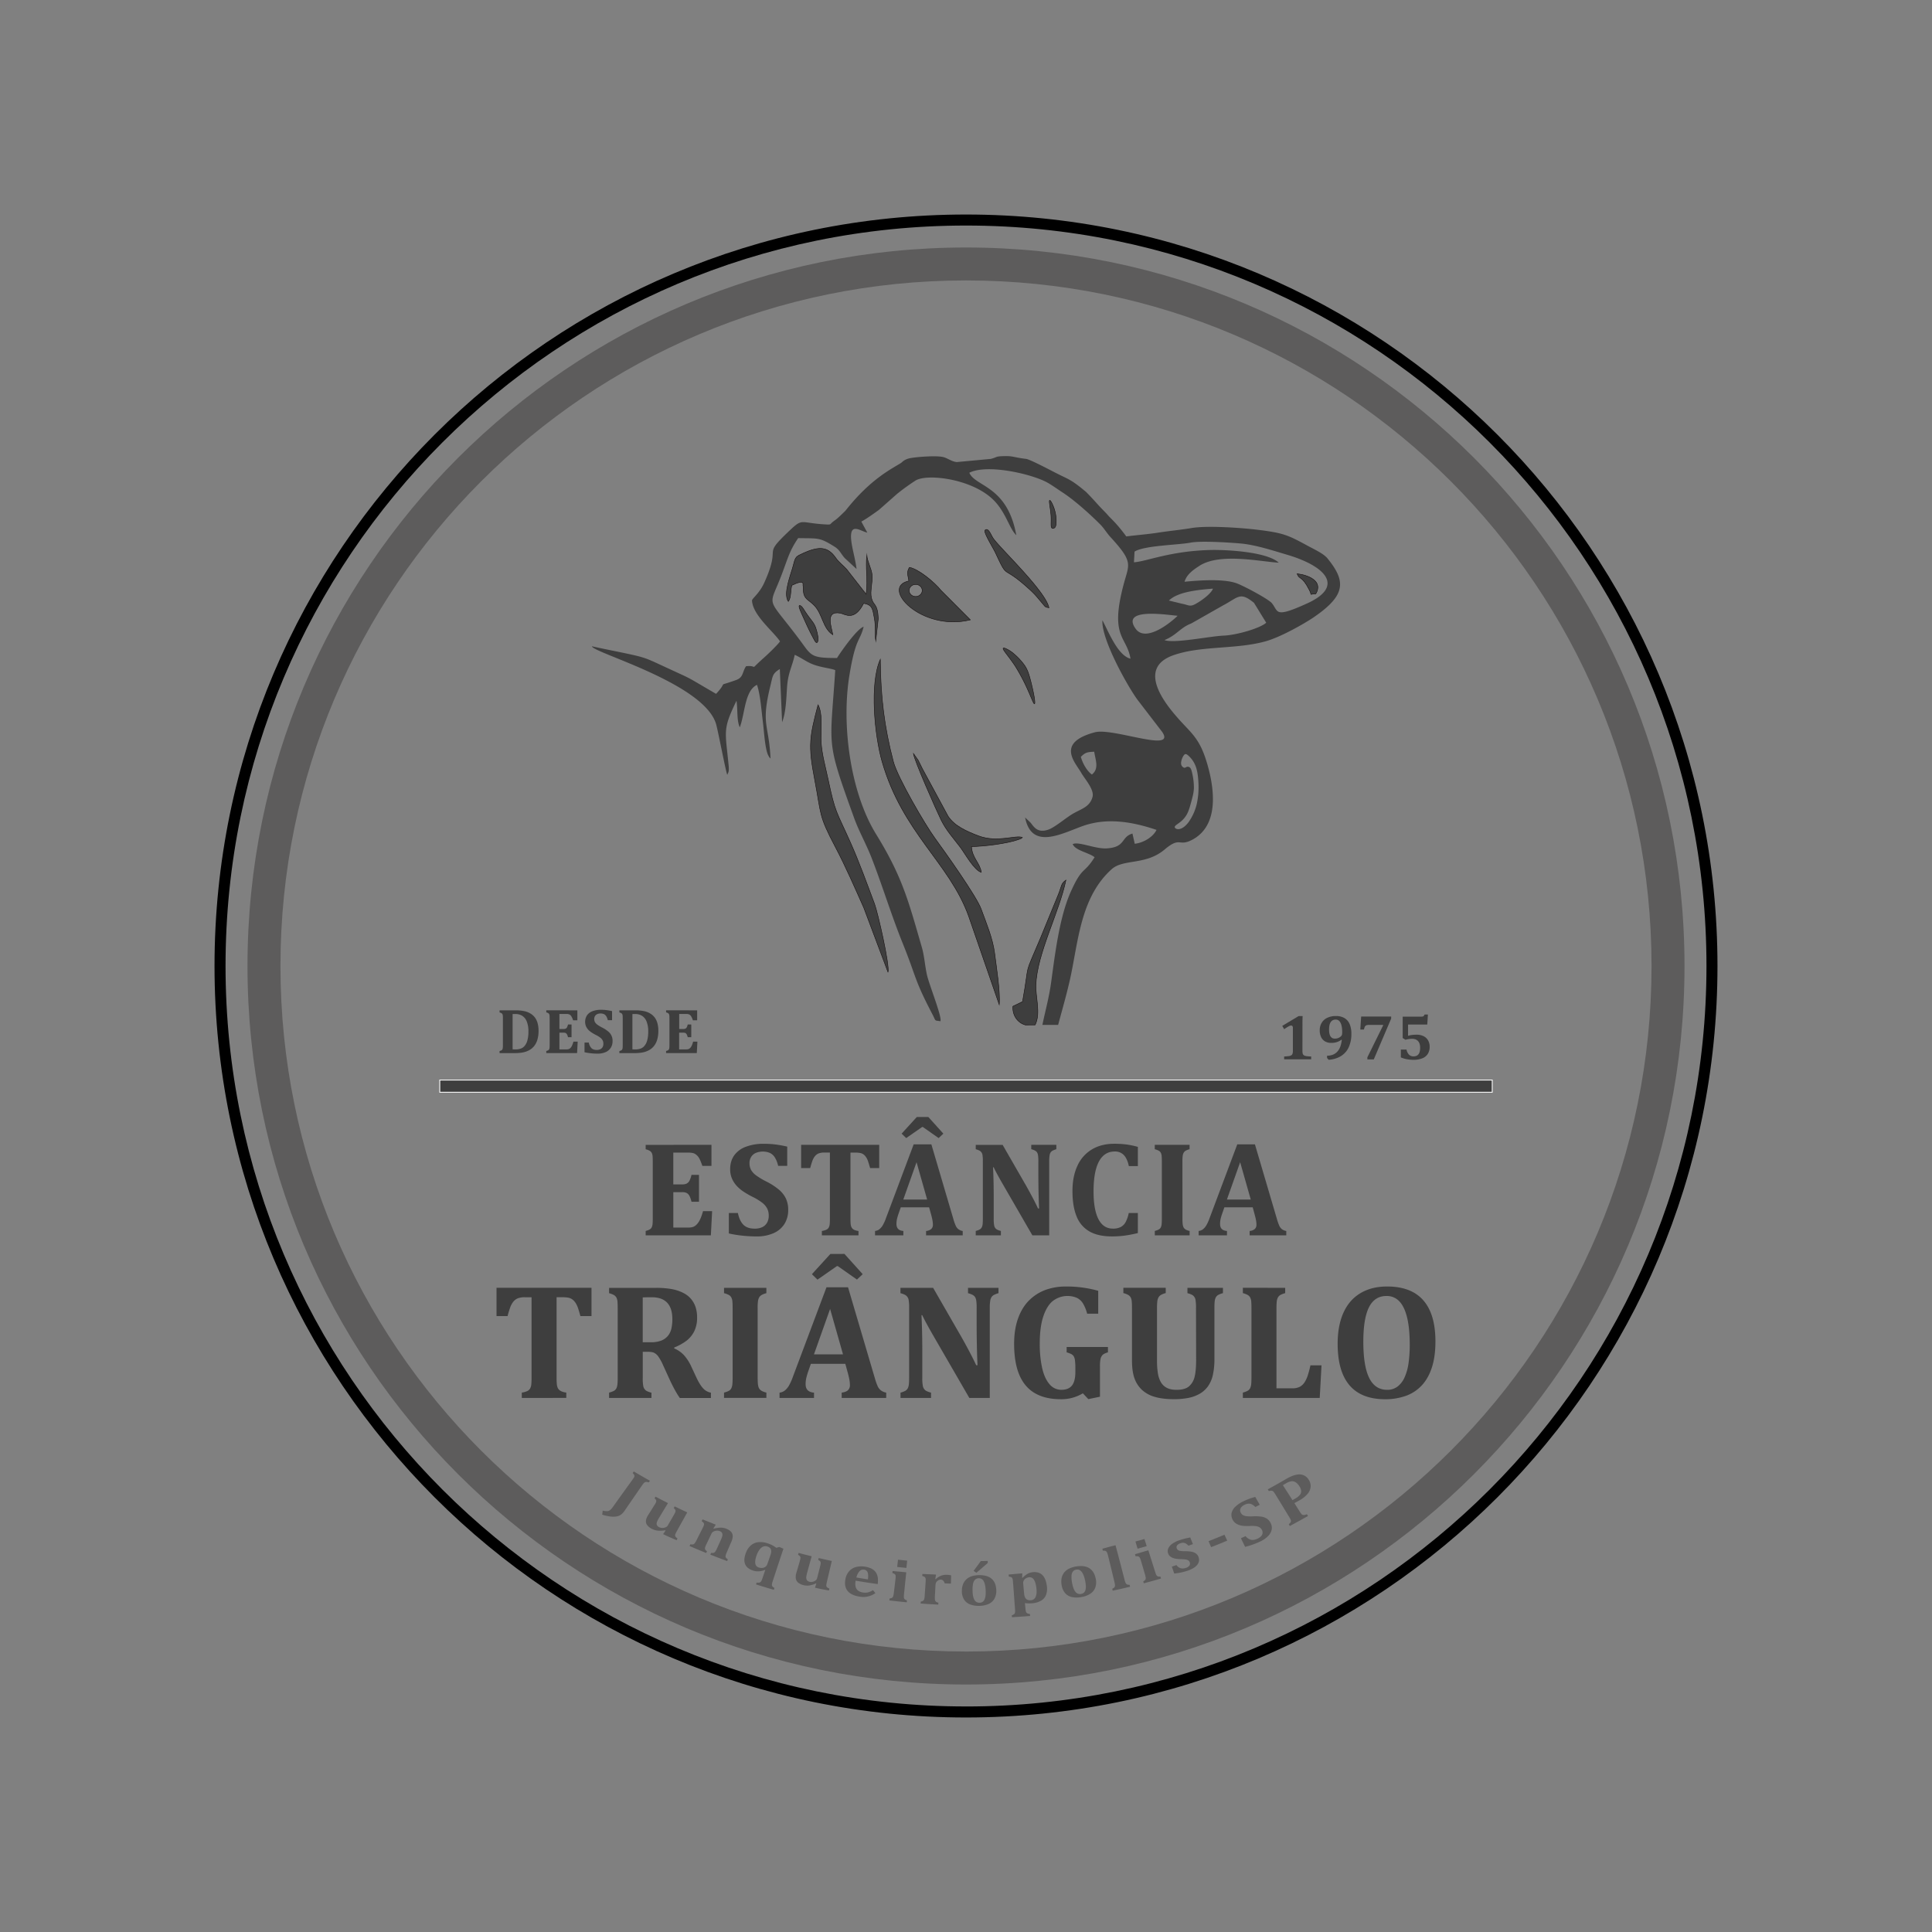 <svg xmlns="http://www.w3.org/2000/svg" viewBox="0 0 2267.72 2267.72"><rect x="0" y="0" width="2267.72" height="2267.72" fill="#808080" stroke="none"/><defs><style>.cls-1,.cls-2,.cls-3,.cls-4{fill:#3e3e3e;}.cls-1{fill-rule:evenodd;}.cls-2{stroke:#1f191a;stroke-miterlimit:22.93;stroke-width:0.57px;}.cls-4{stroke:#fff;stroke-miterlimit:10;}.cls-5{fill:#5d5c5c;}</style></defs><title>Prancheta 3</title><g id="Logo"><path class="cls-1" d="M1268.65,888.35c5-4.74,6.48-5.63,15.71-6,1.62,10.51,5.88,19.75-2.68,26.75C1275.61,905,1270.5,895.28,1268.65,888.35Zm117.67,7.74c-.14-2.94,1.5-7.14,3-9.28s2.71-2.23,5.13-.26a31.71,31.71,0,0,1,8.33,11.24c2.32,5.26,3.39,11.77,3.82,19.62a93.61,93.61,0,0,1-1.74,25.65,61.37,61.37,0,0,1-9.69,21.9c-3.92,5.26-8,7.76-11.13,8.21s-5.38-1.16-5.14-2.68,3-2.94,5.91-5.22a30.22,30.22,0,0,0,8.48-9.77c2.32-4.37,3.77-10,5.18-15.21s2.76-10,2.9-15.61a75,75,0,0,0-1.79-16.1c-.87-4.19-1.55-6.24-2.66-7.4a3.84,3.84,0,0,0-3.83-1.07c-1.16.35-1.94,1.33-3.29,1A5.32,5.32,0,0,1,1386.32,896.09Zm-19.51-144.8c13.53-5.44,17.39-13,28.7-18.34.79-.38,1.79-.67,3.44-1.54l36.64-20.81c18.1-9.52,19.75-16.48,36.31-3l14.33,23.3c-6.69,6.38-34.67,14.57-49.87,15.17C1420.5,746.67,1377.72,755.67,1366.81,751.29Zm15.46-28.52c-6.76,6.8-37.36,32.43-49.47,15C1315.3,712.58,1371.09,722,1382.27,722.77Zm-10.2-17.86c10.37-10.37,34.39-12.61,51.7-14-2.3,6.2-14.29,14.73-21.13,18.33-6.24,3.28-7.9.7-15.48-.65Zm-40.38-57.42c11.22-7.27,51.39-7.78,65.72-10.56,12.4-2.42,47.68,0,59.37,1.05,17.29,1.64,37.4,8.27,53.72,13.08,45.17,13.31,68.32,37,23.73,57.22-39.56,18-33.12,9.22-41.62-.57-3.88-4.47-31.94-19.72-41.22-23.1-15.08-5.5-44.41-3.43-61-1.77,2.57-8.94,10.92-14.44,17.47-18.69,24.24-15.68,72.27-4.74,93.1-3.7-14.3-13.18-63.63-15.33-80.26-14.89C1373,646.82,1346.05,659,1331,660Zm-92-92.16c-9.45-4.86-30.91-16.19-35.39-16.7-12.89-1.5-15.55-3.48-24.53-3.28-12,.27-8.22,1-16.65,3.27l-40.08,3.74c-6-.63-10.11-4.17-15.28-5.71-7.73-2.3-33-.35-40.45,1.34a21.31,21.31,0,0,0-6.3,2.62,33.38,33.38,0,0,0-3.14,2.6c-10.82,7-35.74,18.37-65.65,56.45-.32.15-8.18,8.3-12.37,11.17C978.09,612.06,977,613,977,613c-3.14,2.7-1.53,2.91-8.19,2.54-30.48-1.69-26-8-42.65,7.8-33,31.42-8,14.07-29.09,60.62-5.61,12.4-13.77,18.08-14.38,20.67.56,17.2,24.54,35.93,32.87,48.17-2.23,3.56-14.34,15.22-18.34,18.75C877.44,789,891.51,780.4,875.69,782c-4.65,6.92-2.9,13-11.58,16.17-25.08,9.08-8-.32-23.62,16.24-41.13-23.88-22.77-14.27-66.58-34.66-16.06-7.47-19.31-8.55-38.55-12.66-13.66-2.91-27.48-5.52-40.54-8.49,0,7.23,132.38,43.43,145.83,91.76,2.37,8.52,11.5,56.63,13,59l1.1-2.38c.11-.36.32-.9.41-1.32s.19-1,.25-1.45a38.55,38.55,0,0,0-.22-6.32c-3.93-40.65-7.12-41.49,9.28-75.37,1.61,10.56.14,23.32,3.88,31.19,6.21-16.47,5.69-42.88,20.17-49.87,4,11.47,5.18,30,7,44.22,1.29,10.14,2.38,31.45,6.34,38.76a11.08,11.08,0,0,0,2.56,3.53c-1.89-40.81-11.54-39.22-.1-85.66,2.76-11.2,2.21-14,11-19.41L918,847.76c4.56-11.54,4.89-27.55,5.81-41.14,1.2-17.64,6.17-24.25,9-38,7.41,3.23,13.26,8,21.23,11.13,10.08,3.92,22,4.76,26.34,6.9-6.08,92.89-11.37,80.57,22.1,173.36,5.73,15.89,14.16,30.49,20.57,47,12.84,33.08,23.23,67.34,36.53,100.26,16.28,40.32,13.15,41.89,35.07,83.69,4.17,7.93,1.48,6.61,9.21,7.71,2-5.42-13.49-43.19-16-55.11-2.22-10.31-3-22.09-5.89-31.88-15.88-54.74-22.84-82.57-53.71-132.65-30.12-48.88-40.88-128.25-31.17-186.92,7.38-44.63,12.46-39,16.6-56.52-7.87,2.56-26.58,29.26-31.25,36.75-31.36.1-29.95-2.72-43.76-21.22-40.42-54.14-36.64-35.2-20.58-78.2,7.21-19.28,8.75-26.45,18.74-41.28,24.54.43,25-1,43,10.21,6.36,4,7.42,9,12.25,13.77l13.29,12.26c-1-8.2-3-16-4.63-23.91-7.29-35,8.53-20.42,17.25-18.81l-7-12.94c5.75-3,15.55-10,20.64-13.71l21.55-19A255.47,255.47,0,0,1,1074.72,564c13.22-8.07,63.3-2.44,89.19,20.77,16.62,14.89,20.47,35.7,29,43.38-10.61-58.44-48.08-56.6-55.14-73.24,21.15-10.78,74.5,1.65,92.17,11.84,5.67,3.27,11.82,7.72,17,11.09,14.26,9.22,32.68,25.86,44.38,37.6,4.74,4.76,7.44,9.86,12.43,15.3,26.83,29.25,21.58,31.14,15.25,54.82-16.87,63.06,3.62,61,7.93,87.55-15-3.51-26.06-32.44-32.92-45-1.65,21.75,29.54,77.47,41.13,93.22l29,37.76c17,25.12-57.69-5.25-79.06.45-46.38,12.36-22.69,35.63-16,47.5,4,7.09,15.65,19.7,13.3,28.34-3.38,12.41-13.79,14-24.37,20.54-7.81,4.81-20.06,15.25-27.38,17.81-13,4.54-17.15-3.4-21-8.16l-6.37-6c7.59,38.72,43,18.74,67.64,10,29-10.36,59.22-4.73,86.6,4.53-3.57,7.56-14.25,15-25.56,16.28l-2.7-12c-13.94,4.21-7.55,16-30.15,17.43-13.3.87-33.18-8.49-40-5,3.27,7.7,18.83,9.82,25.74,15.37-12.74,20.35-14.15,10-27.71,39.93s-18.67,73.26-23.33,107c-2.51,18.16-6.76,32.85-10.24,49.89H1242c5.2-19.33,11.73-41.84,15.71-61.82,8.47-42.57,12.71-89.9,47.07-120.89,13.83-12.47,39.87-4.36,62.13-23.1,18.84-15.87,16.16-3,32.2-11.35,33.65-17.5,25.78-63.94,16.86-92.66-8.62-27.71-18.46-33.15-33.91-50.85-13.11-15-48.72-57.62-5-73.16,32.71-11.64,74.46-6.64,109.2-16.65,17.94-5.17,45.63-21,56.4-28.43,36.91-25.5,37.53-41.61,15.49-68.67-4.68-5.74-15.47-10.55-23.72-15.06-22.91-12.52-28.41-14.84-58.24-18.52-18.44-2.27-59.2-5.23-77.87-2-10.22,1.79-27.79,3.61-38.09,5.23-12.55,2-28.19,3.23-38.21,4.56-12.84-17.3-17.94-20.48-22.45-25.91-1.5-1.79-6.24-6.24-12.48-13.22-4.93-5.52-11.52-12.43-12.73-13.45C1256.45,562.11,1254.27,562.81,1239.73,555.33Z"/><path class="cls-1" d="M1172.88,1179.28c1.32-15.39-3.41-44.5-5.46-60.71-2.16-17.14-9.92-35.43-15.77-51.54-5.51-15.2-43-67.74-54.55-83.59-10.83-14.8-43.48-70.46-48.45-89.33-10.67-40.53-15-76-15.37-120.17-12.82,28.54-6.55,90.1,2.07,120,24.1,83.79,79,118.79,101.55,181.25Z"/><path class="cls-2" d="M1172.88,1179.28c1.32-15.39-3.41-44.5-5.46-60.71-2.16-17.14-9.92-35.43-15.77-51.54-5.51-15.2-43-67.74-54.55-83.59-10.83-14.8-43.48-70.46-48.45-89.33-10.67-40.53-15-76-15.37-120.17-12.82,28.54-6.55,90.1,2.07,120,24.1,83.79,79,118.79,101.55,181.25Z"/><path class="cls-1" d="M925.3,706c3.61-4.8,2.3-12.8,4.16-19,15.72-7.67,12.88-.67,13-.28.55,1.84.19,4.8.41,6.89,1,9.95,5.84,9.85,12.73,16.87,10.15,10.34,9.79,26.69,21.94,34.58-1.31-8.74-9.76-28.63,8.82-25.4,5.26.92,16.31,10.34,27.36-11.54,10.48,1.93,10.5,6.59,12.55,17.54,1.91,10.22.22,17.75,1.68,26.8l2.93-26.6c-.81-18.08-5.58-14.3-8-23.84-2-7.94,1.65-18.75.72-27.5-.78-7.3-5.64-15.55-6.15-22.86-1.87,14.82,1.59,28.8-.8,45.8l-22.87-29.27c-4.06-4.54-9.08-8-12.71-13.24-9.06-13-18.86-14.4-38.13-5.67-8.77,4-9.23,4-11.79,14.17C928.36,674.47,918.89,696.63,925.3,706Z"/><path class="cls-2" d="M925.3,706c3.61-4.8,2.3-12.8,4.16-19,15.72-7.67,12.88-.67,13-.28.55,1.84.19,4.8.41,6.89,1,9.95,5.84,9.85,12.73,16.87,10.15,10.34,9.79,26.69,21.94,34.58-1.31-8.74-9.76-28.63,8.82-25.4,5.26.92,16.31,10.34,27.36-11.54,10.48,1.93,10.5,6.59,12.55,17.54,1.91,10.22.22,17.75,1.68,26.8l2.93-26.6c-.81-18.08-5.58-14.3-8-23.84-2-7.94,1.65-18.75.72-27.5-.78-7.3-5.64-15.55-6.15-22.86-1.87,14.82,1.59,28.8-.8,45.8l-22.87-29.27c-4.06-4.54-9.08-8-12.71-13.24-9.06-13-18.86-14.4-38.13-5.67-8.77,4-9.23,4-11.79,14.17C928.36,674.47,918.89,696.63,925.3,706Z"/><path class="cls-1" d="M960.18,827.25c-10.07,38.39-11.63,47.8-3.94,87.92,7.92,41.29,4.24,41.15,24.38,79.23,11.73,22.18,22.58,47.2,33.24,71.05l28.41,75.56c2.45-6.86-12-70.13-15.74-80-9.18-24.47-18-49-28.3-72.08-16.92-37.87-17.78-34.41-26.19-74-2.83-13.33-7.2-29.08-8.16-42.54S966.27,838.18,960.18,827.25Z"/><path class="cls-2" d="M960.18,827.25c-10.07,38.39-11.63,47.8-3.94,87.92,7.92,41.29,4.24,41.15,24.38,79.23,11.73,22.18,22.58,47.2,33.24,71.05l28.41,75.56c2.45-6.86-12-70.13-15.74-80-9.18-24.47-18-49-28.3-72.08-16.92-37.87-17.78-34.41-26.19-74-2.83-13.33-7.2-29.08-8.16-42.54S966.27,838.18,960.18,827.25Z"/><path class="cls-1" d="M1066.77,681.91c-34.17,7.24,15.69,60,72.19,45.64l-34.36-34.47c-7.33-8.32-21.56-23-37.19-27.09C1063.9,671.58,1065.73,675.25,1066.77,681.91Zm8,4.07c4.25,0,7.7,3.18,7.7,7.1s-3.45,7.09-7.7,7.09-7.7-3.18-7.7-7.09S1070.51,686,1074.76,686Z"/><path class="cls-2" d="M1066.77,681.91c-34.17,7.24,14.43,59.77,72.19,45.64l-34.36-34.47c-7.41-9.55-27.75-25.94-37.19-27.09C1063.9,671.58,1065.73,675.25,1066.77,681.91Zm8,4.07c4.25,0,7.7,3.18,7.7,7.1s-3.45,7.09-7.7,7.09-7.7-3.18-7.7-7.09S1070.51,686,1074.76,686Z"/><path class="cls-1" d="M1215,1203c6.8-13.49.43-32.13.91-47,1.2-36.58,27.32-85,35.26-123-6.08,4.34-4.72,6.53-9,17.11-2.43,6-4.48,11-6.9,16.82-4.64,11.11-9.12,22.53-13.8,33.68-20.89,49.74-12,23.45-21.23,75.06-3.7,1.84-7.57,3.6-11.32,5.5-.73,10.06,5,19.13,14.56,21.87Z"/><path class="cls-2" d="M1215,1203c6.8-13.49.43-32.13.91-47,1.2-36.58,27.32-85,35.26-123-6.08,4.34-4.72,6.53-9,17.11-2.43,6-4.48,11-6.9,16.82-4.64,11.11-9.12,22.53-13.8,33.68-20.89,49.74-12,23.45-21.23,75.06-3.7,1.84-7.57,3.6-11.32,5.5-.73,10.06,5,19.13,14.56,21.87Z"/><path class="cls-1" d="M1082.64,902.27c-1.83-3.64-3-6.28-4.84-9.83l-5.71-8.09c.81,7.75,27,66.84,32.47,78,6.18,12.57,14.68,21.62,22.83,32.44,5,6.67,16,26.7,24.46,29.14-1.58-11.1-10.92-16.85-11.56-30.27,13.61,0,41.62-3.42,55-8.18,5.38-1.91,2.6-.88,4.71-2.53-7.67-3.17-29.49,6.61-51.78-1.95-14.38-5.52-28-11.72-35.33-22.84Z"/><path class="cls-2" d="M1082.64,902.27c-1.83-3.64-3-6.28-4.84-9.83l-5.71-8.09c.81,7.75,27,66.84,32.47,78,6.18,12.57,14.68,21.62,22.83,32.44,5,6.67,16,26.7,24.46,29.14-1.58-11.1-10.92-16.85-11.56-30.27,13.61,0,41.62-3.42,55-8.18,5.38-1.91,2.6-.88,4.71-2.53-7.67-3.17-29.49,6.61-51.78-1.95-14.38-5.52-28-11.72-35.33-22.84Z"/><path class="cls-1" d="M1231.21,713.4c-3.71-19.63-58.54-70.86-65.71-82-2.51-3.91-5.54-12.57-9.3-9.07-2.22,2.07,9.55,20.83,12.06,26.17,16.22,34.54,6,11.76,41.16,44.19a100.37,100.37,0,0,1,9.87,10.52C1228.63,714.05,1225.72,712,1231.21,713.4Z"/><path class="cls-2" d="M1231.21,713.4c-3.71-19.63-58.54-70.86-65.71-82-2.51-3.91-5.54-12.57-9.3-9.07-2.22,2.07,9.55,20.83,12.06,26.17,16.22,34.54,6,11.76,41.16,44.19a100.37,100.37,0,0,1,9.87,10.52C1228.63,714.05,1225.72,712,1231.21,713.4Z"/><path class="cls-1" d="M1544.46,697c9-15.14-9.27-22.13-22-23.57,3,7.78,5.33,1.3,14.48,19.21C1540.7,699.94,1535.66,697.23,1544.46,697Z"/><path class="cls-2" d="M1544.46,697c9-15.14-9.27-22.13-22-23.57,3,7.78,5.33,1.3,14.48,19.21C1540.7,699.94,1535.66,697.23,1544.46,697Z"/><path class="cls-1" d="M1178.16,763.08c1.93,3.3,8.13,10.44,13.85,19.36a225.23,225.23,0,0,1,14.62,27.83c3.68,8.21,5.81,13.92,7,15.44s1.36-1.16.39-7.14-3.1-15.26-4.94-22-3.39-11.06-6.49-15.61a73.69,73.69,0,0,0-11.62-12.75,40.18,40.18,0,0,0-9.68-6.6C1178.54,760.32,1176.22,759.78,1178.16,763.08Z"/><path class="cls-2" d="M1178.16,763.08c1.93,3.3,8.13,10.44,13.85,19.36a225.23,225.23,0,0,1,14.62,27.83c3.68,8.21,5.81,13.92,7,15.44s1.36-1.16.39-7.14-3.1-15.26-4.94-22-3.39-11.06-6.49-15.61a73.69,73.69,0,0,0-11.62-12.75,40.18,40.18,0,0,0-9.68-6.6C1178.54,760.32,1176.22,759.78,1178.16,763.08Z"/><path class="cls-1" d="M1231.71,588.68c0,2.77,1.45,10,1.89,16s-.15,10.7.24,13.16,1.75,2.63,3,2.18,2.27-1.51,2.71-4.55a42.66,42.66,0,0,0-.68-12.71,48.23,48.23,0,0,0-4.12-12.09C1233.16,587.61,1231.71,585.91,1231.71,588.68Z"/><path class="cls-2" d="M1231.71,588.68c0,2.77,1.45,10,1.89,16s-.15,10.7.24,13.16,1.75,2.63,3,2.18,2.27-1.51,2.71-4.55a42.66,42.66,0,0,0-.68-12.71,48.23,48.23,0,0,0-4.12-12.09C1233.16,587.61,1231.71,585.91,1231.71,588.68Z"/><path class="cls-1" d="M938,712.46c.43,2.45,3,7.89,5.23,12.89s4.31,9.54,6.34,13.74,4.07,8,5.47,10.61,2.18,3.93,2.95,4.37,1.55,0,1.94-1.38a16.73,16.73,0,0,0,0-6.11,52.37,52.37,0,0,0-1.7-7.23,27,27,0,0,0-2.85-7c-1.5-2.49-3.83-5.35-5.91-8.16s-3.92-5.57-5.33-7.76-2.37-3.79-3.68-4.86S937.6,710,938,712.46Z"/><path class="cls-2" d="M938,712.46c.43,2.45,3,7.89,5.23,12.89s4.31,9.54,6.34,13.74,4.07,8,5.47,10.61,2.18,3.93,2.95,4.37,1.55,0,1.94-1.38a16.73,16.73,0,0,0,0-6.11,52.37,52.37,0,0,0-1.7-7.23,27,27,0,0,0-2.85-7c-1.5-2.49-3.83-5.35-5.91-8.16s-3.92-5.57-5.33-7.76-2.37-3.79-3.68-4.86S937.6,710,938,712.46Z"/><path class="cls-3" d="M1528.76,1233.14a16,16,0,0,0,.24,3.22,4,4,0,0,0,.84,1.77,4.1,4.1,0,0,0,1.75,1.06,13.68,13.68,0,0,0,2.87.59c1.15.13,2.67.23,4.56.28v3.34h-31.73v-3.34a51.28,51.28,0,0,0,5.82-.5,6.93,6.93,0,0,0,2.67-.94,3.52,3.52,0,0,0,1.34-1.76,11.77,11.77,0,0,0,.42-3.72v-26.58a3.32,3.32,0,0,0-.57-2.17,2,2,0,0,0-1.56-.66,6.29,6.29,0,0,0-2.59.85,56,56,0,0,0-5.5,3.45l-2.24-3.89,19.19-11.51H1529q-.23,3.52-.22,9.78Z"/><path class="cls-3" d="M1557.66,1241.82v-2.65a20.42,20.42,0,0,0,4.19-.44,15.55,15.55,0,0,0,4-1.41,13.52,13.52,0,0,0,3.33-2.41,16.2,16.2,0,0,0,2.94-4,22.33,22.33,0,0,0,1.85-4.88,39.8,39.8,0,0,0,1-5.51l-.36-.15a19.29,19.29,0,0,1-12.14,3.72,13.84,13.84,0,0,1-7.37-1.86,11.57,11.57,0,0,1-4.54-5.18,18.78,18.78,0,0,1-1.51-7.78,16.69,16.69,0,0,1,2.3-8.73,15,15,0,0,1,6.6-5.9,23.28,23.28,0,0,1,10.19-2.06,19,19,0,0,1,10,2.44,14.82,14.82,0,0,1,6.06,7.12,28.44,28.44,0,0,1,2,11.28,36.73,36.73,0,0,1-3.13,15.85,23.77,23.77,0,0,1-9.1,10.33,31.27,31.27,0,0,1-14.43,4.34Zm9.12-22.72a12.08,12.08,0,0,0,2.54-.26,9,9,0,0,0,2.22-.79,9.7,9.7,0,0,0,2-1.29,5.6,5.6,0,0,0,1.19-1.23,4.4,4.4,0,0,0,.5-1.39,12.63,12.63,0,0,0,.2-2.5q0-7.22-1.93-11.05c-1.28-2.56-3.17-3.84-5.64-3.84a7.34,7.34,0,0,0-3.66.84,6.78,6.78,0,0,0-2.43,2.39,11.07,11.07,0,0,0-1.34,3.7,25.57,25.57,0,0,0-.4,4.72Q1560,1219.09,1566.78,1219.1Z"/><path class="cls-3" d="M1632.89,1195.64l-20.4,47.87H1605V1241l18.45-37.4V1203H1607a10.89,10.89,0,0,0-2.61.26,3.68,3.68,0,0,0-1.61.83,4.1,4.1,0,0,0-1,1.49,19.28,19.28,0,0,0-.82,2.86h-4.27l1-15.25h35.22Z"/><path class="cls-3" d="M1644.26,1241.12v-9.19h6.65a11.87,11.87,0,0,0,2.94,6,7.18,7.18,0,0,0,5.22,2c2.67,0,4.65-.83,5.92-2.48s1.91-4.21,1.91-7.67-.82-6-2.46-7.79-4-2.68-7.13-2.68a24.78,24.78,0,0,0-3.88.33,29.1,29.1,0,0,0-3.7.81l-3.3-2.06v-25.11h21.72a7.36,7.36,0,0,0,2-.19,2.2,2.2,0,0,0,1-.62,6,6,0,0,0,.88-1.62h4l-.74,11.73h-22.57v13.23a29.79,29.79,0,0,1,4.5-1,42.56,42.56,0,0,1,5.64-.31,17.88,17.88,0,0,1,8,1.69,12.36,12.36,0,0,1,5.33,4.91,14.62,14.62,0,0,1,1.9,7.55,15.15,15.15,0,0,1-2.28,8.51,13.67,13.67,0,0,1-6.59,5.15A27.81,27.81,0,0,1,1659,1244a42,42,0,0,1-7.87-.77A30.35,30.35,0,0,1,1644.26,1241.12Z"/><path class="cls-3" d="M605.48,1185.91a46,46,0,0,1,10.25,1,22.86,22.86,0,0,1,7.32,3,18.12,18.12,0,0,1,5.17,4.9,20.45,20.45,0,0,1,2.92,6.62,35,35,0,0,1,1,8.51,36.27,36.27,0,0,1-1.34,10.3,21.57,21.57,0,0,1-4,7.79,19.48,19.48,0,0,1-5.87,4.78,26,26,0,0,1-8,2.65,60.55,60.55,0,0,1-9.82.66H586.36v-2.43a9.94,9.94,0,0,0,2.15-.79,2.7,2.7,0,0,0,1.17-1.17,5.22,5.22,0,0,0,.5-1.92c.07-.77.11-1.74.11-2.92v-31.69q0-1.73-.09-2.91a4.9,4.9,0,0,0-.48-1.91,2.94,2.94,0,0,0-1.18-1.19,8.9,8.9,0,0,0-2.18-.83v-2.43Zm-3.79,45.74a29.59,29.59,0,0,0,3.34.11,17.47,17.47,0,0,0,6.81-1.17,10.23,10.23,0,0,0,3.49-2.43,16.29,16.29,0,0,0,3.6-6.58,38,38,0,0,0,1.32-10.77,31,31,0,0,0-1.87-11.6,14.06,14.06,0,0,0-5.28-6.81,14.77,14.77,0,0,0-8.14-2.18c-1.52,0-2.61,0-3.27.07Z"/><path class="cls-3" d="M677.69,1185.91v11.7h-5a22.18,22.18,0,0,0-2.06-4.73,6.57,6.57,0,0,0-2-2,8.26,8.26,0,0,0-4-.71h-8v17.64h4.85a5.71,5.71,0,0,0,2.54-.46,3.59,3.59,0,0,0,1.52-1.52,13.59,13.59,0,0,0,1.16-3.31h4.16v14.93h-4.16a13.23,13.23,0,0,0-1.14-3.26,3.94,3.94,0,0,0-1.49-1.6,5.61,5.61,0,0,0-2.59-.47h-4.85v19.63h8a12.09,12.09,0,0,0,2.17-.17,5,5,0,0,0,1.58-.57,5.79,5.79,0,0,0,1.34-1.1,9.8,9.8,0,0,0,1.14-1.51,16.28,16.28,0,0,0,1-2.13,36.5,36.5,0,0,0,1.21-3.64h5l-.7,13.42H641.22v-2.43a9.94,9.94,0,0,0,2.15-.79,2.7,2.7,0,0,0,1.17-1.17,5.22,5.22,0,0,0,.5-1.92c.07-.77.11-1.74.11-2.92v-31.69q0-1.73-.09-2.91a4.9,4.9,0,0,0-.48-1.91,2.94,2.94,0,0,0-1.18-1.19,8.9,8.9,0,0,0-2.18-.83v-2.43Z"/><path class="cls-3" d="M691.11,1223.71a12.86,12.86,0,0,0,3.07,6.53q2.16,2.15,6.31,2.15a9.9,9.9,0,0,0,3.9-.74,6.06,6.06,0,0,0,2.77-2.37,7.45,7.45,0,0,0,1.05-4.1,8.55,8.55,0,0,0-.85-4,9.76,9.76,0,0,0-2.72-3.18,30.2,30.2,0,0,0-5.22-3.2,48.54,48.54,0,0,1-5.18-3,20.07,20.07,0,0,1-4-3.4,14.33,14.33,0,0,1-2.54-4.06,14.24,14.24,0,0,1,1.34-12.65,13.76,13.76,0,0,1,6.49-4.8,27.28,27.28,0,0,1,9.84-1.63,52.22,52.22,0,0,1,6.25.35,62.72,62.72,0,0,1,6.8,1.23v10.66h-5a15.56,15.56,0,0,0-1.78-4.61,6.9,6.9,0,0,0-2.7-2.52,10.37,10.37,0,0,0-7.84-.08,6,6,0,0,0-2.61,2.19,6.31,6.31,0,0,0-1,3.51,7.71,7.71,0,0,0,.83,3.7,9.65,9.65,0,0,0,2.77,3,39.48,39.48,0,0,0,5.66,3.4,37.09,37.09,0,0,1,7.12,4.61A13.67,13.67,0,0,1,719,1222a14.44,14.44,0,0,1-2.09,7.84,13.43,13.43,0,0,1-6.11,5.12,22.73,22.73,0,0,1-9.26,1.78,75.86,75.86,0,0,1-7.81-.42,66.11,66.11,0,0,1-7.63-1.24v-11.32Z"/><path class="cls-3" d="M746.09,1185.91a46,46,0,0,1,10.25,1,22.86,22.86,0,0,1,7.32,3,18.12,18.12,0,0,1,5.17,4.9,20.45,20.45,0,0,1,2.92,6.62,34.56,34.56,0,0,1,1,8.51,36.27,36.27,0,0,1-1.34,10.3,21.57,21.57,0,0,1-4,7.79,19.48,19.48,0,0,1-5.87,4.78,26,26,0,0,1-8,2.65,60.55,60.55,0,0,1-9.82.66H727v-2.43a9.94,9.94,0,0,0,2.15-.79,2.7,2.7,0,0,0,1.17-1.17,5.22,5.22,0,0,0,.5-1.92c.07-.77.11-1.74.11-2.92v-31.69q0-1.73-.09-2.91a4.9,4.9,0,0,0-.48-1.91,2.94,2.94,0,0,0-1.18-1.19,8.9,8.9,0,0,0-2.18-.83v-2.43Zm-3.79,45.74a29.59,29.59,0,0,0,3.34.11,17.47,17.47,0,0,0,6.81-1.17,10.23,10.23,0,0,0,3.49-2.43,16.29,16.29,0,0,0,3.6-6.58,38,38,0,0,0,1.33-10.77,31,31,0,0,0-1.88-11.6,14.06,14.06,0,0,0-5.28-6.81,14.77,14.77,0,0,0-8.14-2.18c-1.52,0-2.61,0-3.27.07Z"/><path class="cls-3" d="M818.3,1185.91v11.7h-5a22.18,22.18,0,0,0-2.06-4.73,6.57,6.57,0,0,0-2-2,8.26,8.26,0,0,0-4-.71h-8v17.64H802a5.71,5.71,0,0,0,2.54-.46,3.59,3.59,0,0,0,1.52-1.52,13.18,13.18,0,0,0,1.16-3.31h4.16v14.93h-4.16a13.23,13.23,0,0,0-1.14-3.26,3.94,3.94,0,0,0-1.49-1.6,5.61,5.61,0,0,0-2.59-.47h-4.85v19.63h8a12.09,12.09,0,0,0,2.17-.17,5,5,0,0,0,1.58-.57,5.79,5.79,0,0,0,1.34-1.1,9.8,9.8,0,0,0,1.14-1.51,16.28,16.28,0,0,0,1-2.13,36.5,36.5,0,0,0,1.21-3.64h5l-.7,13.42H781.83v-2.43a9.94,9.94,0,0,0,2.15-.79,2.7,2.7,0,0,0,1.17-1.17,5.22,5.22,0,0,0,.5-1.92c.07-.77.11-1.74.11-2.92v-31.69q0-1.73-.09-2.91a4.9,4.9,0,0,0-.48-1.91,2.94,2.94,0,0,0-1.18-1.19,8.9,8.9,0,0,0-2.18-.83v-2.43Z"/><path class="cls-3" d="M612.47,1640.86v-6.25a24.42,24.42,0,0,0,6.29-1.75,7.47,7.47,0,0,0,3.46-3.08,12.41,12.41,0,0,0,1.42-5.06c.19-2,.28-4.6.28-7.63v-94.4h-7.67a22.61,22.61,0,0,0-8.71,1.32,13.5,13.5,0,0,0-5.25,4.17,25.28,25.28,0,0,0-3.84,7.62c-1.07,3.19-2,6.2-2.65,9h-13v-33.23H694.28v33.23h-13q-1.8-6.43-2.84-9.47a28.13,28.13,0,0,0-2.32-5.16,18.23,18.23,0,0,0-2.7-3.55,13,13,0,0,0-3-2.27,14,14,0,0,0-4-1.28,38.08,38.08,0,0,0-6.29-.42h-6.82v94.4a76.18,76.18,0,0,0,.28,7.63,13.61,13.61,0,0,0,1,4.21,8.2,8.2,0,0,0,1.85,2.6,10.19,10.19,0,0,0,3,1.8,21.94,21.94,0,0,0,5.26,1.28v6.25Z"/><path class="cls-3" d="M764.64,1640.86H714.92v-6.25a27.25,27.25,0,0,0,5.54-2,7,7,0,0,0,3-3,13.59,13.59,0,0,0,1.28-4.93q.29-3,.29-7.53v-81.62q0-4.46-.24-7.48a12.93,12.93,0,0,0-1.23-4.93,7.7,7.7,0,0,0-3-3.07,23.22,23.22,0,0,0-5.64-2.13v-6.25h55.21a98.54,98.54,0,0,1,19,1.56A48.06,48.06,0,0,1,802.8,1518a28.41,28.41,0,0,1,8.33,6.68,29,29,0,0,1,5.26,9.37,38.22,38.22,0,0,1,1.84,12.45,35.78,35.78,0,0,1-3.26,15.91,31.88,31.88,0,0,1-8.81,11,62.78,62.78,0,0,1-14.82,8.29v1a33.22,33.22,0,0,1,11.6,8.09,53.12,53.12,0,0,1,8.29,12.83l6,12.88q4,8.63,7.91,12.93a16.16,16.16,0,0,0,9.32,5.25v6.25H798q-5.49-7.58-12.41-22.54l-7.38-16.19a56.34,56.34,0,0,0-5.68-10.22,13.6,13.6,0,0,0-4.88-4.17c-1.67-.76-4.25-1.14-7.72-1.14h-5.49v30.49a50.64,50.64,0,0,0,.66,10,8.52,8.52,0,0,0,2.56,4.54q1.89,1.71,7,3Zm-10.23-118v52.64h9.37a32.91,32.91,0,0,0,12.5-2,19,19,0,0,0,7.82-5.68,20.82,20.82,0,0,0,4-8.57,49.75,49.75,0,0,0,1.09-10.8q0-12.87-6.06-19.32t-18-6.43Q757,1522.69,754.41,1522.88Z"/><path class="cls-3" d="M889.32,1617.09c0,2.21.06,4.27.19,6.16a19.94,19.94,0,0,0,.75,4.64,8.21,8.21,0,0,0,1.66,3,9.13,9.13,0,0,0,3,2.13,23.89,23.89,0,0,0,4.64,1.56v6.25H849.83v-6.25a27.48,27.48,0,0,0,5.54-2,7,7,0,0,0,3-3,13.79,13.79,0,0,0,1.28-4.93q.29-3,.28-7.53v-81.72q0-4.55-.23-7.48a12.86,12.86,0,0,0-1.24-4.87,7.25,7.25,0,0,0-3-3.08,24.47,24.47,0,0,0-5.63-2.08v-6.25h49.71v6.25a21.16,21.16,0,0,0-5.73,2.22A8.09,8.09,0,0,0,891,1523a13,13,0,0,0-1.33,4.45,64.37,64.37,0,0,0-.37,8Z"/><path class="cls-3" d="M992.2,1600.81H951.77l-3.13,9a74.68,74.68,0,0,0-2.17,7.34,32.11,32.11,0,0,0-.86,7.53q0,9.28,9.85,9.94v6.25H915v-6.25a11.78,11.78,0,0,0,6.15-2.46,20.74,20.74,0,0,0,4.83-5.68,61.85,61.85,0,0,0,4.64-10.32l39.49-105.21h25.28L1026.67,1617a76.71,76.71,0,0,0,3.5,10.08,13.65,13.65,0,0,0,3.7,4.83,14.77,14.77,0,0,0,6.34,2.7v6.25H987.94v-6.25q4.92-.57,7.29-2.74a8,8,0,0,0,2.37-6.16,36.45,36.45,0,0,0-.66-6.53c-.45-2.4-1.17-5.43-2.18-9.09Zm-1-129,21.4,23.76-6.72,6.35-22.54-15.82h-1L959.53,1502,953,1495.6l21.68-23.76Zm-35.79,117.89h34.09l-15.15-53.31Z"/><path class="cls-3" d="M1172,1511.61v6.25a34.51,34.51,0,0,0-5.35,2.08,8.39,8.39,0,0,0-2.65,2.27,10.49,10.49,0,0,0-1.66,4.31,50,50,0,0,0-.57,8.85v105.49h-24l-42.61-73.67q-8.62-15-12.69-23.48h-.85q.95,20.36.94,43v30.49a47.27,47.27,0,0,0,.71,9.94,8.71,8.71,0,0,0,2.56,4.5c1.23,1.1,3.55,2.1,7,3v6.25H1057v-6.25a25,25,0,0,0,5.54-2.08,7.37,7.37,0,0,0,3-3.08,13.42,13.42,0,0,0,1.27-4.88q.29-2.92.29-7.38v-81.91a51.57,51.57,0,0,0-.62-9.8,8.6,8.6,0,0,0-2.55-4.5q-2-1.8-7-3.12v-6.25h38.35l33.52,58.23q3.12,5.49,8.14,14.87t8.9,17.71h1.52q-1-22.64-1-49.43v-17.62a58,58,0,0,0-.48-8.9,10.33,10.33,0,0,0-1.46-4.16,8.05,8.05,0,0,0-2.66-2.37,27.52,27.52,0,0,0-5.54-2.08v-6.25Z"/><path class="cls-3" d="M1289.05,1515.11V1542h-13a44.73,44.73,0,0,0-5-12.26,17.61,17.61,0,0,0-7.2-6.44,28.33,28.33,0,0,0-27.88,3.6q-7.2,5.73-11.37,18.27t-4.16,31.77a129.89,129.89,0,0,0,2.79,28.74q2.79,12.18,8.52,18.89a17.87,17.87,0,0,0,14.16,6.73q8.33,0,12.31-5t4-15.86v-3.6a75.88,75.88,0,0,0-.48-10.28,11.82,11.82,0,0,0-1.46-4.59,7.89,7.89,0,0,0-2.61-2.46,29,29,0,0,0-5.68-2.18v-6.25h48.48v6.25q-4.73,1.42-6.44,3.22a9.64,9.64,0,0,0-2.32,4.78,44,44,0,0,0-.61,8.38v35.7l-13.64,2.84-6.44-6.82a48.42,48.42,0,0,1-25.85,6.92q-27.64,0-41.24-16.15t-13.58-48.91q0-17.23,4.82-30.3t13.4-21.26a53.08,53.08,0,0,1,19.32-11.93,69.74,69.74,0,0,1,23.06-3.74A136.66,136.66,0,0,1,1289.05,1515.11Z"/><path class="cls-3" d="M1403.82,1535.37a53.4,53.4,0,0,0-.61-9.89,8.65,8.65,0,0,0-2.42-4.5c-1.2-1.13-3.53-2.18-7-3.12v-6.25h41.67v6.25a26.49,26.49,0,0,0-5.4,2,7.43,7.43,0,0,0-3,3,13,13,0,0,0-1.32,4.93q-.29,3-.29,7.52v59.19a86.19,86.19,0,0,1-1.89,19.65,36.65,36.65,0,0,1-5.87,13.3,30.82,30.82,0,0,1-9.9,8.71,44.09,44.09,0,0,1-13.3,4.74,88.78,88.78,0,0,1-16.57,1.42q-13.45,0-22.73-2.8a36.34,36.34,0,0,1-15.1-8.42,34.35,34.35,0,0,1-8.62-13.69q-2.79-8-2.79-20.73v-61.27q0-4.46-.24-7.48a12.93,12.93,0,0,0-1.23-4.93,7.7,7.7,0,0,0-3-3.07,23.22,23.22,0,0,0-5.64-2.13v-6.25h49.72v6.25a21.16,21.16,0,0,0-5.73,2.22,8.21,8.21,0,0,0-2.8,2.89,12.82,12.82,0,0,0-1.32,4.45,64,64,0,0,0-.38,8V1598a90.17,90.17,0,0,0,1,13.63,30.6,30.6,0,0,0,3.45,10.56,17.18,17.18,0,0,0,7,6.77q4.45,2.37,11.46,2.37,9.66,0,14.39-3.88a20.75,20.75,0,0,0,6.68-10.85q1.93-7,1.94-20.78Z"/><path class="cls-3" d="M1508.51,1511.61v6.25a26,26,0,0,0-5.4,2,7.78,7.78,0,0,0-3.08,3,12.58,12.58,0,0,0-1.42,4.87,70.67,70.67,0,0,0-.33,7.53v94.31h18.37a19.32,19.32,0,0,0,8.81-1.7,15.6,15.6,0,0,0,5.73-5.26,34.77,34.77,0,0,0,4.16-9.28q1.76-5.73,2.8-10.74h13l-2.09,38.25h-90.24v-6.25a24.82,24.82,0,0,0,5.54-2.08,7.25,7.25,0,0,0,3-3.08,13.48,13.48,0,0,0,1.28-4.92q.28-3,.29-7.53v-81.53q0-4.46-.24-7.48a12.93,12.93,0,0,0-1.23-4.93,7.7,7.7,0,0,0-3-3.07,23.22,23.22,0,0,0-5.64-2.13v-6.25Z"/><path class="cls-3" d="M1625.9,1642.38q-27.84,0-41.81-16.29t-14-48.77q0-21.3,6.77-36.41t19.93-23q13.17-7.86,31.35-7.86,28.3,0,42.51,16.24t14.21,48.25q0,17.89-4.22,30.73t-12,21.06a46.78,46.78,0,0,1-18.61,12.12A71.33,71.33,0,0,1,1625.9,1642.38Zm-25.67-67.61q0,28.59,6.87,42.56t21,14a19.77,19.77,0,0,0,12.41-3.93,27.86,27.86,0,0,0,8.28-11,62,62,0,0,0,4.55-16.71,152.12,152.12,0,0,0,1.37-21.21q0-18.84-3-31.58t-9-19.22a20,20,0,0,0-15.38-6.49q-13.74,0-20.41,13.12T1600.23,1574.77Z"/><path class="cls-3" d="M835.09,1343.75v24.76H824.43q-2.58-7.4-4.36-10a14.14,14.14,0,0,0-4.29-4.13q-2.49-1.52-8.48-1.52h-17v37.37H800.6a12.19,12.19,0,0,0,5.38-1,7.72,7.72,0,0,0,3.23-3.23,29.23,29.23,0,0,0,2.45-7h8.8v31.6h-8.8a28.86,28.86,0,0,0-2.41-6.89,8.4,8.4,0,0,0-3.16-3.38,11.61,11.61,0,0,0-5.49-1H790.33v41.57h16.89a25.67,25.67,0,0,0,4.59-.35,10.58,10.58,0,0,0,3.35-1.21A12.28,12.28,0,0,0,818,1437a20.37,20.37,0,0,0,2.42-3.2,33.3,33.3,0,0,0,2.22-4.51,74.86,74.86,0,0,0,2.56-7.71h10.67L834.39,1450H757.86v-5.14a22.18,22.18,0,0,0,4.56-1.68,5.71,5.71,0,0,0,2.49-2.49,11.18,11.18,0,0,0,1.05-4c.16-1.64.23-3.7.23-6.19v-67.11q0-3.66-.19-6.15a10.62,10.62,0,0,0-1-4,6.37,6.37,0,0,0-2.49-2.53,19.11,19.11,0,0,0-4.64-1.75v-5.14Z"/><path class="cls-3" d="M866.11,1423.78q1.95,9.27,6.5,13.82t13.35,4.55a20.85,20.85,0,0,0,8.25-1.55,12.83,12.83,0,0,0,5.88-5,15.81,15.81,0,0,0,2.22-8.68,18.38,18.38,0,0,0-1.79-8.37,21,21,0,0,0-5.76-6.74A64.87,64.87,0,0,0,883.7,1405a102.12,102.12,0,0,1-11-6.31,42.48,42.48,0,0,1-8.37-7.2,30.22,30.22,0,0,1-5.37-8.6,27.42,27.42,0,0,1-1.91-10.51q0-9.57,4.75-16.27A29.07,29.07,0,0,1,875.57,1346a57.65,57.65,0,0,1,20.82-3.46,112.31,112.31,0,0,1,13.24.74,135.47,135.47,0,0,1,14.4,2.6v22.58H913.36a32.49,32.49,0,0,0-3.77-9.77,14.4,14.4,0,0,0-5.72-5.33,21.9,21.9,0,0,0-16.58-.16,12.56,12.56,0,0,0-5.53,4.63,13.25,13.25,0,0,0-2,7.44,16.44,16.44,0,0,0,1.76,7.82,20.4,20.4,0,0,0,5.87,6.46,82.63,82.63,0,0,0,12,7.21,77.18,77.18,0,0,1,15.07,9.77,31.32,31.32,0,0,1,8.09,10.43,30.92,30.92,0,0,1,2.61,13.11,30.54,30.54,0,0,1-4.44,16.63,28.48,28.48,0,0,1-12.92,10.82,48,48,0,0,1-19.62,3.77,161.75,161.75,0,0,1-16.54-.89,138,138,0,0,1-16.15-2.61v-24Z"/><path class="cls-3" d="M964.7,1450v-5.14a20.12,20.12,0,0,0,5.18-1.44,6.18,6.18,0,0,0,2.84-2.53,10.39,10.39,0,0,0,1.17-4.17q.23-2.52.23-6.26v-77.62h-6.3a18.46,18.46,0,0,0-7.17,1.09,11.15,11.15,0,0,0-4.32,3.43,20.86,20.86,0,0,0-3.15,6.26q-1.32,3.93-2.18,7.44H940.34v-27.33H1032v27.33H1021.3q-1.49-5.3-2.34-7.79a22.53,22.53,0,0,0-1.9-4.24,15,15,0,0,0-2.22-2.92,10.55,10.55,0,0,0-2.49-1.87,11.21,11.21,0,0,0-3.31-1,31.35,31.35,0,0,0-5.18-.35h-5.6v77.62a61.14,61.14,0,0,0,.23,6.26,10.77,10.77,0,0,0,.86,3.47,6.83,6.83,0,0,0,1.51,2.14,8.7,8.7,0,0,0,2.49,1.48,18.63,18.63,0,0,0,4.33,1.05V1450Z"/><path class="cls-3" d="M1090.54,1417.09H1057.3l-2.57,7.39c-.73,2.08-1.32,4.09-1.79,6a26.33,26.33,0,0,0-.7,6.19q0,7.63,8.09,8.18V1450h-33.24v-5.14a9.65,9.65,0,0,0,5.06-2,16.79,16.79,0,0,0,4-4.67,50.22,50.22,0,0,0,3.82-8.48l32.46-86.49h20.79l25.69,87.19a62.16,62.16,0,0,0,2.88,8.29,11.34,11.34,0,0,0,3,4,12.25,12.25,0,0,0,5.22,2.22V1450h-43v-5.14a10.44,10.44,0,0,0,6-2.26,6.52,6.52,0,0,0,2-5.06,29.28,29.28,0,0,0-.55-5.37q-.54-3-1.79-7.47Zm-.86-106,17.6,19.54-5.53,5.21-18.53-13h-.85l-18.69,13-5.37-5.21,17.83-19.54ZM1060.26,1408h28l-12.45-43.83Z"/><path class="cls-3" d="M1239.89,1343.75v5.14a30.23,30.23,0,0,0-4.4,1.71,7,7,0,0,0-2.18,1.87A8.57,8.57,0,0,0,1232,1356a41.33,41.33,0,0,0-.47,7.28V1450h-19.77l-35-60.57q-7.1-12.3-10.44-19.31h-.7q.78,16.74.78,35.35v25.06a38.55,38.55,0,0,0,.59,8.18,7.16,7.16,0,0,0,2.1,3.7q1.52,1.35,5.72,2.45V1450H1145.3v-5.14a20.93,20.93,0,0,0,4.56-1.71,6.12,6.12,0,0,0,2.49-2.53,11.38,11.38,0,0,0,1.05-4c.16-1.61.23-3.64.23-6.08v-67.34a43.16,43.16,0,0,0-.5-8,7.11,7.11,0,0,0-2.1-3.7c-1.07-1-3-1.84-5.73-2.57v-5.14h31.53l27.56,47.88q2.56,4.51,6.7,12.22t7.31,14.56h1.25q-.86-18.6-.86-40.64v-14.48a48.24,48.24,0,0,0-.39-7.32,8.68,8.68,0,0,0-1.2-3.42,6.75,6.75,0,0,0-2.18-2,22.91,22.91,0,0,0-4.56-1.71v-5.14Z"/><path class="cls-3" d="M1335.6,1346.17v22.57H1325q-1.87-8.79-5.92-13a14.09,14.09,0,0,0-10.59-4.16q-12.3,0-18.6,11.79t-6.31,35q0,21.57,5.76,32.66t16.89,11.09a19.71,19.71,0,0,0,9.27-1.9,14.15,14.15,0,0,0,5.72-5.73,40.71,40.71,0,0,0,3.7-10.74h10.66v23.59a158.07,158.07,0,0,1-15.64,3,113.14,113.14,0,0,1-14.72.93q-16.18,0-26.43-5.84a34.86,34.86,0,0,1-15.1-17.63q-4.86-11.79-4.87-29.85,0-16.9,5.73-29.39a42.72,42.72,0,0,1,16.85-19.27q11.13-6.78,26.62-6.77a108,108,0,0,1,14.25.85A96.44,96.44,0,0,1,1335.6,1346.17Z"/><path class="cls-3" d="M1387.93,1430.48c0,1.81,0,3.5.15,5.06a17,17,0,0,0,.63,3.81,6.65,6.65,0,0,0,1.36,2.49,7.31,7.31,0,0,0,2.45,1.75,19.09,19.09,0,0,0,3.82,1.29V1450h-40.88v-5.14a22.18,22.18,0,0,0,4.56-1.68,5.76,5.76,0,0,0,2.49-2.49,11.18,11.18,0,0,0,1-4c.16-1.64.23-3.7.23-6.19v-67.19q0-3.74-.19-6.15a10.8,10.8,0,0,0-1-4,6.12,6.12,0,0,0-2.49-2.53,20.63,20.63,0,0,0-4.64-1.71v-5.14h40.88v5.14a17.42,17.42,0,0,0-4.71,1.83,6.66,6.66,0,0,0-2.3,2.37,10.64,10.64,0,0,0-1.09,3.66,51.93,51.93,0,0,0-.31,6.62Z"/><path class="cls-3" d="M1470.38,1417.09h-33.24l-2.57,7.39c-.73,2.08-1.32,4.09-1.79,6a26.33,26.33,0,0,0-.7,6.19q0,7.63,8.1,8.18V1450h-33.24v-5.14a9.72,9.72,0,0,0,5.06-2,17.13,17.13,0,0,0,4-4.67,51.14,51.14,0,0,0,3.81-8.48l32.46-86.49H1473l25.69,87.19a62.16,62.16,0,0,0,2.88,8.29,11.24,11.24,0,0,0,3,4,12.15,12.15,0,0,0,5.21,2.22V1450h-43v-5.14a10.38,10.38,0,0,0,6-2.26,6.52,6.52,0,0,0,2-5.06,29.28,29.28,0,0,0-.55-5.37q-.54-3-1.79-7.47ZM1440.1,1408h28l-12.45-43.83Z"/><rect class="cls-4" x="516.18" y="1267.74" width="1235.35" height="14.3"/><path class="cls-5" d="M733.56,1772.65a22.46,22.46,0,0,1-4.14,4.78,11.88,11.88,0,0,1-4.57,2.26,20.9,20.9,0,0,1-7.1.48,52.11,52.11,0,0,1-10.88-2.31c.19-1.58.39-3.15.59-4.73a21.44,21.44,0,0,0,4.62.62,6.86,6.86,0,0,0,2.75-.5,7.64,7.64,0,0,0,2.18-1.56,26.55,26.55,0,0,0,2.72-3.36q11.26-15.84,22.74-31.63c.66-.91,1.18-1.69,1.57-2.34a4,4,0,0,0,.63-1.79,2.77,2.77,0,0,0-.47-1.62,10.9,10.9,0,0,0-1.66-1.92l1.41-1.9q9.4,5.61,18.92,10.93l-1.33,1.94a10.54,10.54,0,0,0-2.73-.55,3.87,3.87,0,0,0-1.69.31,5.07,5.07,0,0,0-1.43,1.07,21,21,0,0,0-1.88,2.41Q743.6,1757.93,733.56,1772.65Z"/><path class="cls-5" d="M769.52,1756.75q7.26,3.86,14.56,7.54-5.12,8.39-10.19,16.78a38.88,38.88,0,0,0-2.5,4.66,6.72,6.72,0,0,0-.66,3,4.11,4.11,0,0,0,.81,2.21,5.93,5.93,0,0,0,2.2,1.66,8.71,8.71,0,0,0,3.49.82,9.23,9.23,0,0,0,3.87-.64,5.08,5.08,0,0,0,2.68-2.16q3.39-5.9,6.81-11.79c.86-1.49,1.46-2.62,1.81-3.37a5.44,5.44,0,0,0,.54-1.91,2.66,2.66,0,0,0-.4-1.51,8.51,8.51,0,0,0-1.78-1.87l1.19-2q7.35,3.61,14.74,7-6,10.79-12,21.58c-.86,1.56-1.45,2.71-1.78,3.46a5,5,0,0,0-.49,1.94,2.76,2.76,0,0,0,.58,1.6,9.58,9.58,0,0,0,2.28,2l-1.11,2.07q-5.54-2.35-11-4.79l-4.83-2.31,2.87-4.23-.42-.32a32.63,32.63,0,0,1-8.7.45,19.07,19.07,0,0,1-6.45-1.88,16.09,16.09,0,0,1-6-4.6,7.42,7.42,0,0,1-1.45-5.35,16.26,16.26,0,0,1,2.62-6.49l6.92-11c.71-1.12,1.24-2,1.58-2.6a13.36,13.36,0,0,0,.72-1.49,4.91,4.91,0,0,0,.25-1.06,2.78,2.78,0,0,0-.1-1,3.54,3.54,0,0,0-.59-1.11,8.63,8.63,0,0,0-1.36-1.36Z"/><path class="cls-5" d="M853.48,1832.31q-9.88-3.64-19.72-7.56l1-2.1a5.78,5.78,0,0,0,3,0,4.12,4.12,0,0,0,1.83-1.46,24.07,24.07,0,0,0,2.16-4.08l3.87-8.51c.69-1.5,1.22-2.76,1.58-3.75a14.87,14.87,0,0,0,.72-2.52,5.06,5.06,0,0,0,0-1.82,4.91,4.91,0,0,0-.52-1.41,3.81,3.81,0,0,0-1-1.08,7,7,0,0,0-1.7-.9,7.84,7.84,0,0,0-3.41-.49,9.13,9.13,0,0,0-3.67,1,5.14,5.14,0,0,0-2.43,2.35q-2.94,6.09-5.84,12.17a25.35,25.35,0,0,0-1.75,4.27,3.48,3.48,0,0,0,.1,2.25,5.46,5.46,0,0,0,2.16,2.1c-.33.7-.65,1.4-1,2.09q-9.78-4-19.51-8.18l1.05-2.06a6.87,6.87,0,0,0,3.2.09,4,4,0,0,0,1.9-1.36,25.8,25.8,0,0,0,2.31-4q3.23-6.45,6.49-12.89c.78-1.54,1.32-2.7,1.64-3.47a5,5,0,0,0,.44-2,2.77,2.77,0,0,0-.55-1.57,8.92,8.92,0,0,0-2.22-1.86c.37-.71.74-1.42,1.1-2.13q5.31,2.16,10.61,4.23l4.83,2-2.79,4.31.42.29a52.54,52.54,0,0,1,5.52-1,21.65,21.65,0,0,1,4.55-.06,18.06,18.06,0,0,1,9.35,3.85,8.17,8.17,0,0,1,2.41,3.48,8.87,8.87,0,0,1,.31,4.23,20.36,20.36,0,0,1-1.54,5.06q-2.57,5.87-5.1,11.74c-.4.94-.76,1.84-1.08,2.67a8.58,8.58,0,0,0-.54,2.09,3.37,3.37,0,0,0,.15,1.45,3.25,3.25,0,0,0,.86,1.23,9.72,9.72,0,0,0,1.63,1.24C854.07,1830.9,853.78,1831.61,853.48,1832.31Z"/><path class="cls-5" d="M898.32,1842.6a35.14,35.14,0,0,1-5,1.44,21,21,0,0,1-4.6.33,18.12,18.12,0,0,1-4.86-.9c-4.85-1.59-8-4.19-9.35-7.74s-1-8,1.17-13.44a20.81,20.81,0,0,1,5.87-8.53,15.9,15.9,0,0,1,8.62-3.61,26.07,26.07,0,0,1,10.79,1.33,34.12,34.12,0,0,1,3.59,1.36,29.06,29.06,0,0,1,3.16,1.6c1,.57,2.12,1.34,3.49,2.31l3.55-1,4.81,2.08q-6.46,19.35-12.75,38.7a13.17,13.17,0,0,0-.8,3.62,3.12,3.12,0,0,0,.6,1.9,8.15,8.15,0,0,0,2.42,1.83l-.69,2.19q-10.5-3-20.95-6.34c.25-.72.51-1.44.76-2.17a9.13,9.13,0,0,0,3.32,0,3.27,3.27,0,0,0,1.75-1.18,13.46,13.46,0,0,0,1.58-3.47Q896.55,1847.76,898.32,1842.6Zm6.09-17.44c.94-2.68,1.1-4.84.49-6.46s-2-2.79-4.26-3.5a7,7,0,0,0-4.72.11,10.16,10.16,0,0,0-4.21,3.35,23.26,23.26,0,0,0-3.34,6.2q-2.42,6.44-1.85,10.17a5.81,5.81,0,0,0,4.3,4.92,10,10,0,0,0,3.89.43,7.28,7.28,0,0,0,3.61-1.28,6,6,0,0,0,2.28-3Z"/><path class="cls-5" d="M937.39,1822.76q7.64,2.06,15.32,3.94-2.58,9.33-5.14,18.66a43.43,43.43,0,0,0-1.13,5.1,7,7,0,0,0,.17,3.11,4.17,4.17,0,0,0,1.29,2,6,6,0,0,0,2.44,1.11,7.73,7.73,0,0,0,3.42,0,8.39,8.39,0,0,0,3.41-1.5,4.83,4.83,0,0,0,1.93-2.72q1.65-6.53,3.31-13c.42-1.65.69-2.88.82-3.69a5.78,5.78,0,0,0,0-2,2.85,2.85,0,0,0-.76-1.37,8.87,8.87,0,0,0-2.12-1.41c.2-.74.39-1.48.59-2.22q7.69,1.8,15.42,3.46-2.83,11.88-5.61,23.75c-.4,1.72-.66,3-.78,3.79a5.29,5.29,0,0,0,0,2,2.89,2.89,0,0,0,.93,1.42,9.52,9.52,0,0,0,2.6,1.39l-.51,2.28q-5.7-1-11.39-2.16c-1.68-.37-3.35-.75-5-1.14l1.59-4.78-.47-.22a29.16,29.16,0,0,1-7.9,2.44,17.36,17.36,0,0,1-6.41-.35,15.44,15.44,0,0,1-6.65-3.1,7.78,7.78,0,0,1-2.67-4.86,16.71,16.71,0,0,1,.77-6.91q1.79-6.12,3.59-12.24c.36-1.25.63-2.21.78-2.89a11.29,11.29,0,0,0,.28-1.6,4.31,4.31,0,0,0,0-1.09,2.75,2.75,0,0,0-.35-1,3.48,3.48,0,0,0-.83-.94,8,8,0,0,0-1.59-1C936.94,1824.23,937.16,1823.5,937.39,1822.76Z"/><path class="cls-5" d="M1027.53,1869.93a24.43,24.43,0,0,1-19.09,4.06c-6.49-1.07-11.11-3.41-13.79-6.91s-3.41-8.13-2.24-13.84a18.86,18.86,0,0,1,4.39-9.1,16.36,16.36,0,0,1,8.06-4.86,25.28,25.28,0,0,1,10.65-.35,25.92,25.92,0,0,1,6.22,1.73,16.14,16.14,0,0,1,4.36,2.72,12.12,12.12,0,0,1,2.75,3.59,16,16,0,0,1,1.54,5.31,27.6,27.6,0,0,1-.18,7.06q-13-1.81-25.88-4-1.11,6.21,1,9.6c1.39,2.25,3.9,3.68,7.49,4.26a15.44,15.44,0,0,0,5.85-.09,19.51,19.51,0,0,0,6-2.65C1025.59,1867.59,1026.56,1868.76,1027.53,1869.93Zm-8.8-16.1c.48-3.53.37-6.23-.29-8.1a4.94,4.94,0,0,0-4.2-3.32,5.9,5.9,0,0,0-5.39,1.86,16.38,16.38,0,0,0-3.63,7.35Q1012,1852.78,1018.73,1853.83Z"/><path class="cls-5" d="M1044.14,1876.21a6.14,6.14,0,0,0,3-.85,3.73,3.73,0,0,0,1.28-1.86,25.3,25.3,0,0,0,.81-4.51q1-8.07,1.94-16.15a18.55,18.55,0,0,0,.15-2.77,3.72,3.72,0,0,0-.48-1.74,3.16,3.16,0,0,0-1.25-1.11,12.06,12.06,0,0,0-2.15-.84l.3-2.36q5.5.52,11,1l5,.5q-1.29,12.38-2.56,24.76c-.13,1.29-.22,2.3-.25,3a12.16,12.16,0,0,0,0,1.66,4.71,4.71,0,0,0,.25,1.06,3.08,3.08,0,0,0,1.54,1.7,9.29,9.29,0,0,0,1.83.74c-.08.76-.15,1.53-.23,2.3q-10.23-1-20.44-2.22C1044,1877.73,1044.05,1877,1044.14,1876.21Zm20.67-44.37-.9,8.53q-5.43-.54-10.85-1.15c.35-2.84.69-5.67,1-8.51C1057.66,1831.11,1061.24,1831.49,1064.81,1831.84Z"/><path class="cls-5" d="M1097.83,1853.39l.52.13a19.41,19.41,0,0,1,6.24-4,16.85,16.85,0,0,1,6.73-1.06,31.6,31.6,0,0,1,5.11.62l-.27,9.69c-2.45-.07-4.89-.16-7.34-.25a7.84,7.84,0,0,0-1.68-3.2,4.08,4.08,0,0,0-2.92-1.22,5.1,5.1,0,0,0-2,.39,7.08,7.08,0,0,0-2,1.23,5.28,5.28,0,0,0-1.38,1.69,7,7,0,0,0-.61,1.77,22.68,22.68,0,0,0-.26,2.73q-.3,5.58-.59,11.18a24.53,24.53,0,0,0,.05,4.67,3.7,3.7,0,0,0,1.06,2.15,6,6,0,0,0,2.92,1.22c0,.77-.07,1.54-.11,2.31q-10.35-.51-20.69-1.29c.06-.77.12-1.54.17-2.31a6.07,6.07,0,0,0,2.87-1,3.73,3.73,0,0,0,1.18-1.92,25.34,25.34,0,0,0,.58-4.56q.49-7.18,1-14.37c.12-1.73.17-3,.16-3.84a5.46,5.46,0,0,0-.34-2,3,3,0,0,0-1.08-1.3,8.58,8.58,0,0,0-2.65-1l.18-2.38q5.49.27,11,.45l5,.29Q1098.25,1850.76,1097.83,1853.39Z"/><path class="cls-5" d="M1149.1,1884.91a27.19,27.19,0,0,1-10.66-1.78,14.33,14.33,0,0,1-7-5.86,18.72,18.72,0,0,1-2.4-10.17,20.29,20.29,0,0,1,1.57-8.14,15.64,15.64,0,0,1,4.19-5.67,17.22,17.22,0,0,1,6.31-3.31,29.36,29.36,0,0,1,7.93-1.14c6.45-.09,11.36,1.27,14.78,4.16s5.29,7.2,5.56,13a19.07,19.07,0,0,1-2.06,10.36,14.85,14.85,0,0,1-7,6.36A27.58,27.58,0,0,1,1149.1,1884.91Zm-7.54-18.51q0,7.45,2.06,11.17a6.41,6.41,0,0,0,6,3.67,6.15,6.15,0,0,0,6-3.79,14.3,14.3,0,0,0,1.15-4.34,38.92,38.92,0,0,0,.2-5.66c-.14-5-.9-8.81-2.25-11.29a6.18,6.18,0,0,0-5.75-3.66,6.32,6.32,0,0,0-4.36,1.56,9.06,9.06,0,0,0-2.38,4.56A32.51,32.51,0,0,0,1141.56,1866.4Zm17.8-34.23c0,.77.05,1.55.08,2.32q-6.6,5.87-13.43,11.6l-3.21-2.3q4.28-5.68,8.4-11.43C1153.91,1832.31,1156.64,1832.25,1159.36,1832.17Z"/><path class="cls-5" d="M1203.66,1888.29a14.08,14.08,0,0,0,.67,3.71,3.24,3.24,0,0,0,1.37,1.63,8.1,8.1,0,0,0,3.18.81c.08.77.15,1.55.22,2.32q-10.65.88-21.31,1.48c-.06-.77-.1-1.55-.16-2.32a8,8,0,0,0,2.72-1.26,3.17,3.17,0,0,0,1-1.74,14.32,14.32,0,0,0,.07-3.78q-1.12-15.42-2.27-30.84c-.13-1.67-.24-2.85-.33-3.56a7.65,7.65,0,0,0-.42-1.78,3.36,3.36,0,0,0-.71-1.17,3.46,3.46,0,0,0-1.25-.76,11.71,11.71,0,0,0-2.35-.49c0-.8-.11-1.6-.17-2.4q5.53-.47,11.06-1l4.91-.38c0,1.72-.09,3.44-.13,5.16l.49.07a27.26,27.26,0,0,1,6-4.76,15.7,15.7,0,0,1,6-1.85c4.73-.46,8.45.63,11.2,3.3s4.53,6.94,5.29,12.8a21.41,21.41,0,0,1-.88,10.43,13.49,13.49,0,0,1-5.78,6.86,24.18,24.18,0,0,1-10.5,3.09,37.72,37.72,0,0,1-8.57-.21Zm-1.6-17.87q.39,4.33,2.34,6.26c1.31,1.27,3.21,1.81,5.69,1.6a6.33,6.33,0,0,0,5.5-3.94q1.65-3.58.94-9.89c-.52-4.68-1.5-8.08-2.91-10.22a5.94,5.94,0,0,0-5.83-2.87,8.31,8.31,0,0,0-3.44,1.12,7.33,7.33,0,0,0-2.59,2.54,5.63,5.63,0,0,0-.78,3.46Z"/><path class="cls-5" d="M1268.77,1874.66a27.67,27.67,0,0,1-10.91-.15,14.63,14.63,0,0,1-7.85-4.79,19.27,19.27,0,0,1-4-9.79,20.71,20.71,0,0,1,.25-8.35,15.35,15.35,0,0,1,3.24-6.28,17.35,17.35,0,0,1,5.74-4.27,29.33,29.33,0,0,1,7.71-2.34c6.41-1.06,11.53-.47,15.42,1.89s6.47,6.38,7.68,12.1a19.18,19.18,0,0,1-.39,10.65,14.77,14.77,0,0,1-6,7.42A27.71,27.71,0,0,1,1268.77,1874.66Zm-10.49-17.32q1.26,7.44,3.85,10.83a6.55,6.55,0,0,0,6.61,2.75,6.7,6.7,0,0,0,3.51-1.56,6.59,6.59,0,0,0,1.85-3.14,14.22,14.22,0,0,0,.45-4.5,38.57,38.57,0,0,0-.71-5.68c-1-5-2.33-8.65-4.08-10.91s-3.85-3.18-6.33-2.77a6.23,6.23,0,0,0-4.09,2.22,8.9,8.9,0,0,0-1.62,4.9A32.46,32.46,0,0,0,1258.28,1857.34Z"/><path class="cls-5" d="M1319.75,1853.42a28.39,28.39,0,0,0,1.41,4.49,3.93,3.93,0,0,0,1.52,1.75,6.24,6.24,0,0,0,3.19.51l.6,2.28q-10.18,2.46-20.39,4.63c-.18-.77-.36-1.53-.53-2.3a8.51,8.51,0,0,0,1.81-1,3.38,3.38,0,0,0,.92-1,3.72,3.72,0,0,0,.42-1.27,6,6,0,0,0-.07-2c-.14-.81-.39-2-.74-3.45q-3.24-13.55-6.55-27.09c-.48-2-.86-3.45-1.13-4.38a17.59,17.59,0,0,0-.82-2.31,3.87,3.87,0,0,0-1-1.39,3,3,0,0,0-1.37-.67,10.59,10.59,0,0,0-2.52-.11c-.19-.76-.37-1.53-.55-2.29q5.31-1.41,10.6-2.89l4.83-1.14Q1314.67,1833.62,1319.75,1853.42Z"/><path class="cls-5" d="M1341.91,1856.13a6.15,6.15,0,0,0,2.45-1.92,3.74,3.74,0,0,0,.46-2.24,26,26,0,0,0-1.06-4.58q-2.34-8-4.72-16a17.75,17.75,0,0,0-1-2.67,3.81,3.81,0,0,0-1.16-1.46,3.33,3.33,0,0,0-1.63-.59,14.46,14.46,0,0,0-2.36,0l-.69-2.34q5.38-1.57,10.76-3.24l4.91-1.4q3.88,12.16,7.67,24.36c.4,1.28.73,2.27,1,3a11.69,11.69,0,0,0,.68,1.56,4,4,0,0,0,.67.91,3.46,3.46,0,0,0,.85.66,3.67,3.67,0,0,0,1.29.37,10.25,10.25,0,0,0,2,0l.72,2.26q-10.1,3-20.22,5.61C1342.34,1857.64,1342.12,1856.88,1341.91,1856.13Zm1.38-49.71c.9,2.79,1.79,5.58,2.69,8.38q-5.36,1.54-10.7,3l-2.55-8.42Q1338,1808,1343.29,1806.42Z"/><path class="cls-5" d="M1380.91,1837.05a9.64,9.64,0,0,0,4.74,3.63,10,10,0,0,0,6.25-.35,8,8,0,0,0,4.22-2.73,4,4,0,0,0,.32-3.88,4.34,4.34,0,0,0-1.6-2.12,7.73,7.73,0,0,0-3-1.07,51.53,51.53,0,0,0-6.46-.47,40.6,40.6,0,0,1-4.81-.42,17.62,17.62,0,0,1-4.18-1.12,11,11,0,0,1-3.26-2,7.57,7.57,0,0,1-2-3.13,8,8,0,0,1,.19-6,13.39,13.39,0,0,1,4.61-5.34A31,31,0,0,1,1384,1808q2.85-1,5.66-1.75c1.87-.51,4.33-1,7.39-1.66l3.15,7.82-5.21,1.88a13,13,0,0,0-3.29-2.63,6.56,6.56,0,0,0-3-.8,10,10,0,0,0-3.27.62,7.74,7.74,0,0,0-3.75,2.42,3.32,3.32,0,0,0-.48,3.36,4.49,4.49,0,0,0,1.36,2,6.25,6.25,0,0,0,2.64,1.11,35.74,35.74,0,0,0,6.41.42,37,37,0,0,1,7.16.6,12.51,12.51,0,0,1,4.9,2,8.51,8.51,0,0,1,3,3.9,9.19,9.19,0,0,1,.63,5.13,9.78,9.78,0,0,1-2.16,4.48,17.72,17.72,0,0,1-4.59,3.77,35.34,35.34,0,0,1-6.62,3,76.51,76.51,0,0,1-15.67,3.32l-2.79-8.14Q1378.19,1837.94,1380.91,1837.05Z"/><path class="cls-5" d="M1440.46,1808.34q-9.42,4-18.89,7.66-1.48-3.51-3-7,9.36-3.66,18.67-7.59Q1438.86,1804.88,1440.46,1808.34Z"/><path class="cls-5" d="M1462,1803.06a12.39,12.39,0,0,0,6.24,4.26q3.3.84,7.85-1.29a13.79,13.79,0,0,0,3.91-2.66,6.63,6.63,0,0,0,1.91-3.53,6.15,6.15,0,0,0-.79-4.14,7.62,7.62,0,0,0-2.76-3,11.46,11.46,0,0,0-4.4-1.39,42.31,42.31,0,0,0-7-.17,57.46,57.46,0,0,1-6.87-.07,23.24,23.24,0,0,1-5.71-1.1,14.67,14.67,0,0,1-4.48-2.39,11.6,11.6,0,0,1-3.14-4,11.42,11.42,0,0,1-1.11-7.86,15,15,0,0,1,4.48-7.3,35.2,35.2,0,0,1,9.23-6.19q3.32-1.62,6.5-2.81t7.49-2.39q2.65,4.61,5.29,9.23-2.58,1.32-5.18,2.62a15.29,15.29,0,0,0-4.08-3.11,8,8,0,0,0-4-.83,12.08,12.08,0,0,0-4.55,1.32,11.66,11.66,0,0,0-3.49,2.48,6.28,6.28,0,0,0-1.66,3.2,5.51,5.51,0,0,0,.64,3.55,7.15,7.15,0,0,0,2.57,2.85,10.81,10.81,0,0,0,4.3,1.32,46.85,46.85,0,0,0,7.52.14,49.9,49.9,0,0,1,9.67.36,16.79,16.79,0,0,1,6.43,2.27,13,13,0,0,1,4.34,4.73,12,12,0,0,1,1.55,8,14.67,14.67,0,0,1-4.19,7.75,31.12,31.12,0,0,1-9.32,6.44q-4.11,2-8.77,3.61a86.09,86.09,0,0,1-8.94,2.68q-2.45-5-4.9-10.09Z"/><path class="cls-5" d="M1525.63,1774.31a18.94,18.94,0,0,0,2,2.81,3.93,3.93,0,0,0,1.52,1,4,4,0,0,0,1.84.13,13.7,13.7,0,0,0,3-.91c.43.69.87,1.37,1.31,2.06q-10.63,6.07-21.37,11.79l-1.23-2.09a13.58,13.58,0,0,0,1.91-1.92,2.88,2.88,0,0,0,.67-1.69,4.48,4.48,0,0,0-.45-1.93,25.08,25.08,0,0,0-1.39-2.57q-8.21-13.59-16.54-27.11c-.61-1-1.16-1.79-1.63-2.43a4.56,4.56,0,0,0-1.49-1.36,3.53,3.53,0,0,0-1.81-.38,12,12,0,0,0-2.64.49c-.42-.69-.85-1.38-1.27-2.08q10.71-5.77,21.32-12c6.15-3.6,11.37-5.46,15.72-5.5a12.27,12.27,0,0,1,10.59,5.62,13.58,13.58,0,0,1,2.73,8.38,14.26,14.26,0,0,1-3.33,8.46,32.93,32.93,0,0,1-9.64,7.85c-2.47,1.44-4.54,2.55-6.17,3.37Q1522.48,1769.31,1525.63,1774.31Zm-8.57-13.5,3.28-1.87a18,18,0,0,0,5.46-4.39,6.7,6.7,0,0,0,1.45-4.73,12.49,12.49,0,0,0-2.4-5.77,13.47,13.47,0,0,0-4.49-4.45,7.57,7.57,0,0,0-4.89-.87,16.66,16.66,0,0,0-5.72,2.22q-2.58,1.5-3.94,2.35Q1511.47,1752,1517.06,1760.81Z"/><path class="cls-5" d="M1133.86,290.5c-465.78,0-843.36,377.58-843.36,843.36s377.58,843.36,843.36,843.36,843.36-377.59,843.36-843.36S1599.63,290.5,1133.86,290.5Zm0,1648c-444.41,0-804.67-360.26-804.67-804.66s360.26-804.67,804.67-804.67,804.66,360.26,804.66,804.67S1578.26,1938.52,1133.86,1938.52Z"/><path d="M1133.86,251.8c-487.15,0-882.06,394.91-882.06,882.06s394.91,882.06,882.06,882.06,882.06-394.91,882.06-882.06S1621,251.8,1133.86,251.8Zm0,1751.18c-480,0-869.12-389.12-869.12-869.12s389.12-869.12,869.12-869.12S2003,653.86,2003,1133.86,1613.86,2003,1133.86,2003Z"/></g></svg>